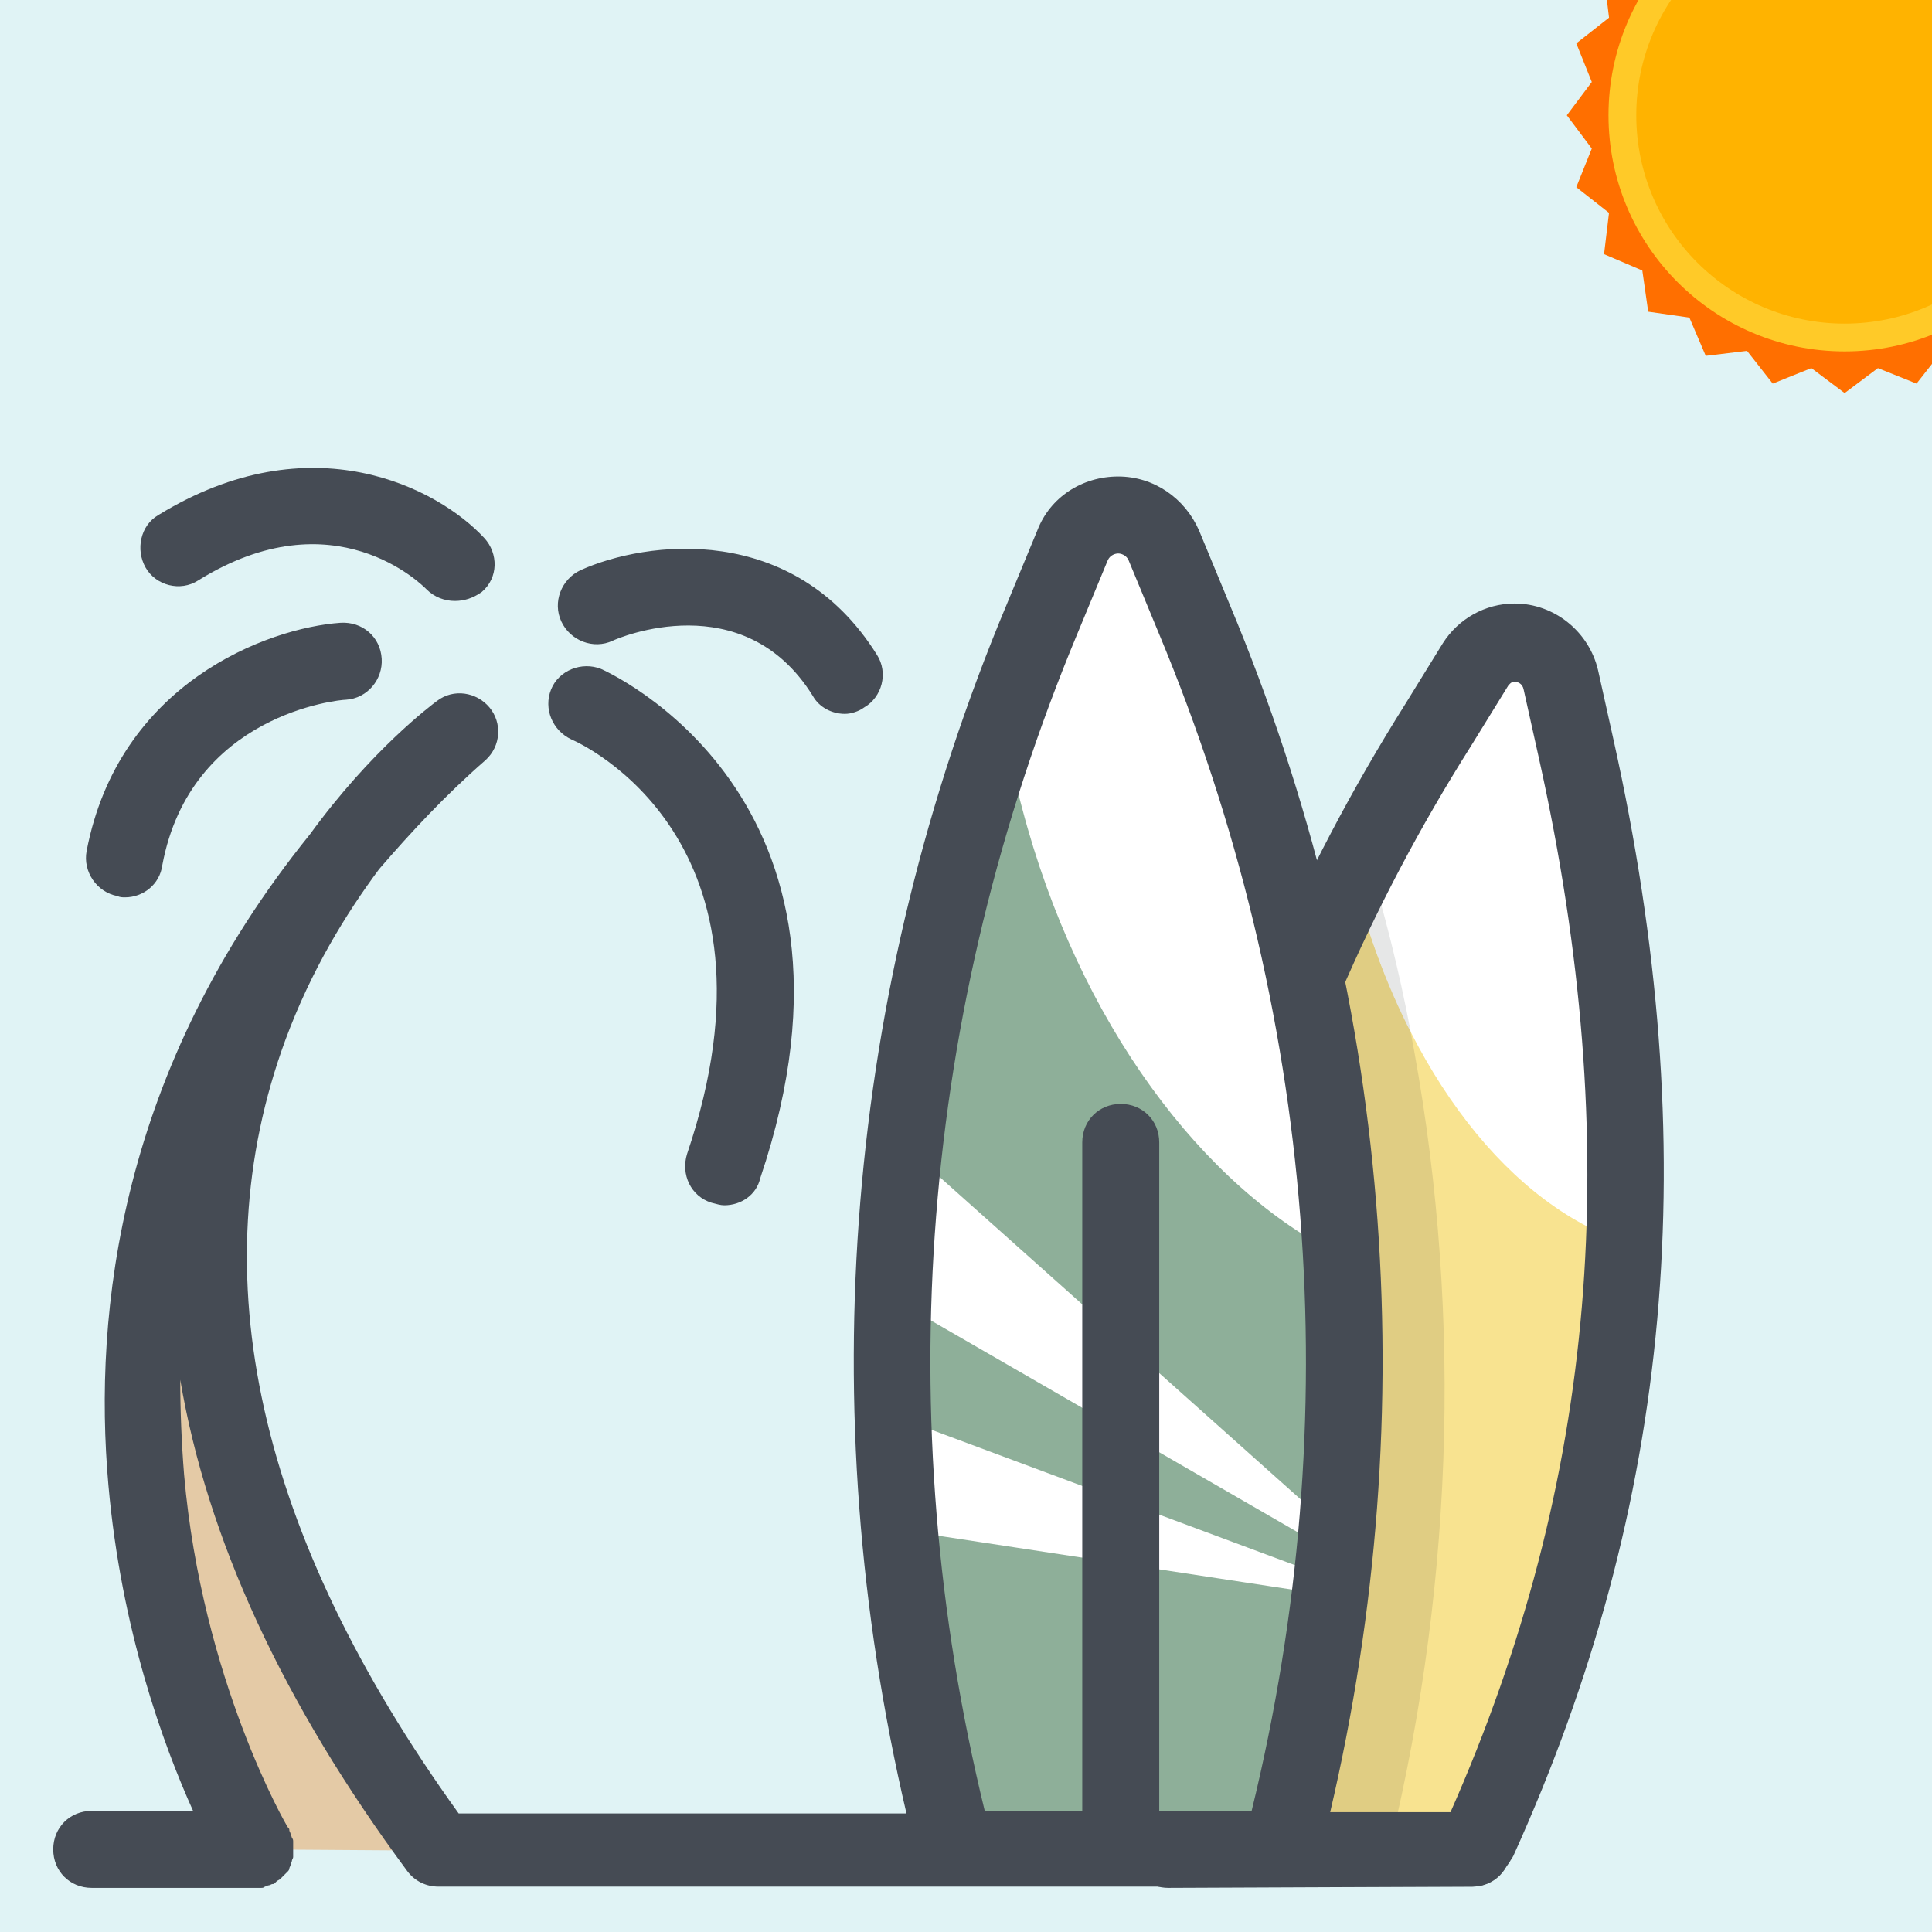 <?xml version="1.0" encoding="UTF-8" standalone="no"?>
<!DOCTYPE svg PUBLIC "-//W3C//DTD SVG 1.1//EN" "http://www.w3.org/Graphics/SVG/1.1/DTD/svg11.dtd">
<!-- Created with Vectornator (http://vectornator.io/) -->
<svg height="100%" stroke-miterlimit="10" style="fill-rule:nonzero;clip-rule:evenodd;stroke-linecap:round;stroke-linejoin:round;" version="1.1" viewBox="0 0 400 400" width="100%" xml:space="preserve" xmlns="http://www.w3.org/2000/svg" xmlns:xlink="http://www.w3.org/1999/xlink">
<defs/>
<g id="レイヤー-2">
<path d="M0 0L400 0L400 400L0 400L0 0Z" fill="#e0f3f5" fill-rule="nonzero" opacity="1" stroke="none"/>
</g>
<clipPath id="ArtboardFrame">
<rect height="400" width="400" x="0" y="0"/>
</clipPath>
<g clip-path="url(#ArtboardFrame)" id="レイヤー-4">
<g opacity="1">
<path d="M434.265 30.755L439.433 23.865L434.265 16.974L437.474 8.979L430.698 3.658L431.725-4.895L423.802-8.28L422.582-16.807L414.055-18.027L410.673-25.947L402.12-24.918L396.799-31.693L388.804-28.484L381.913-33.655L375.023-28.487L367.027-31.696L361.707-24.92L353.154-25.947L349.769-18.024L341.242-16.807L340.022-8.28L332.102-4.895L333.131 3.658L326.356 8.979L329.565 16.974L324.394 23.865L329.562 30.755L326.353 38.751L333.128 44.071L332.102 52.624L340.025 56.009L341.244 64.536L349.772 65.756L353.154 73.676L361.707 72.647L367.027 79.422L375.023 76.213L381.913 81.384L388.804 76.216L396.799 79.425L402.12 72.65L410.673 73.676L414.058 65.753L422.585 64.534L423.805 56.006L431.725 52.624L430.695 44.071L437.471 38.751L434.265 30.755Z" fill="#ff6f00" fill-rule="nonzero" opacity="1" stroke="none"/>
<path d="M381.913-25.027C354.911-25.027 333.022-3.137 333.022 23.865C333.022 50.867 354.911 72.756 381.913 72.756C408.915 72.756 430.805 50.867 430.805 23.865C430.805-3.137 408.915-25.027 381.913-25.027Z" fill="#ffca28" fill-rule="nonzero" opacity="1" stroke="none"/>
<path d="M381.913-19.275C358.088-19.275 338.774 0.039 338.774 23.865C338.774 47.69 358.088 67.004 381.913 67.004C405.739 67.004 425.053 47.69 425.053 23.865C425.053 0.039 405.739-19.275 381.913-19.275Z" fill="#ffb300" fill-rule="nonzero" opacity="1" stroke="none"/>
</g>
</g>
<g id="レイヤー-1">
<g opacity="1">
<path d="M239.743 383.428C233.368 302.671 254.354 218.461 297.655 150.189L305.89 137.172C310.14 130.265 321.032 132.125 322.891 140.094L326.345 155.236C343.877 234.399 338.299 309.844 305.093 383.428L239.743 383.428" fill="#f8e390" fill-rule="nonzero" opacity="1" stroke="none"/>
<path d="M326.345 155.236L322.891 140.094C321.032 132.125 310.14 130.265 305.89 137.172L297.655 150.189C291.279 160.018 285.435 170.378 280.122 181.004C289.419 218.992 310.671 248.213 335.642 256.98C337.236 223.773 334.048 189.771 326.345 155.236" fill="#ffffff" fill-rule="nonzero" opacity="1" stroke="none"/>
<path d="M280.122 181.27C249.041 242.369 234.43 313.031 239.478 381.303L239.478 381.303L239.478 381.303L239.478 381.303L239.478 381.303L239.478 381.303L239.478 381.303L239.478 381.303L239.478 381.303L239.478 381.569L239.478 381.569L239.478 381.569L239.478 381.569L239.478 381.569L239.478 381.569L239.478 381.569L239.478 381.569L239.478 381.569L239.478 381.569C239.478 381.834 239.478 381.834 239.478 382.1L239.478 382.1L239.478 382.1L239.478 382.1L239.478 382.1L239.478 382.1L239.478 382.1L239.478 382.1L239.478 382.1L239.478 382.1L239.478 382.1L239.478 382.1L287.826 382.1C301.374 325.782 302.702 268.137 291.81 212.351C287.029 203.85 283.044 192.958 280.122 181.27" fill="#e0cd83" fill-rule="nonzero" opacity="1" stroke="none"/>
<path d="M282.778 176.222C281.981 177.816 280.919 179.676 280.122 181.27C283.044 192.958 287.029 203.85 292.076 213.679C289.685 200.928 286.497 188.442 282.778 176.222" fill="#e6e7e7" fill-rule="nonzero" opacity="1" stroke="none"/>
<path d="M241.868 390.866C238.149 390.866 234.962 388.475 234.165 384.756L233.368 381.303C233.368 380.772 233.102 380.506 233.102 379.975C226.461 297.092 246.65 216.07 291.013 145.673L298.717 133.187C301.905 128.14 307.484 124.952 313.593 124.952C321.829 124.952 329.001 130.797 330.861 138.766L334.048 153.111C352.909 237.853 346.268 311.437 313.328 384.225C313.062 384.756 312.797 385.022 312.531 385.553C311.203 387.413 309.077 390.601 304.827 390.601L241.868 390.866L241.868 390.866ZM313.593 141.157C312.797 141.157 312.531 141.688 312.265 141.954L304.561 154.439C262.589 220.851 243.462 296.827 248.775 375.193L300.311 375.193C330.595 306.656 336.439 237.322 318.641 157.096L315.453 142.751C315.187 141.423 314.125 141.157 313.593 141.157Z" fill="#454b54" fill-rule="nonzero" opacity="1" stroke="none"/>
<path d="M197.771 382.897L197.771 382.897C175.722 298.421 182.098 209.163 215.569 128.14L221.945 112.733C225.398 104.497 237.352 104.497 240.806 112.733L247.181 128.14C280.919 209.163 287.029 298.155 265.245 382.897L265.245 382.897L232.039 382.897L197.771 382.897Z" fill="#e4caa6" fill-rule="nonzero" opacity="1" stroke="none"/>
<path d="M197.771 382.897L197.771 382.897C175.722 298.421 182.098 209.163 215.569 128.14L221.945 112.733C225.398 104.497 237.352 104.497 240.806 112.733L247.181 128.14C280.919 209.163 287.029 298.155 265.245 382.897L265.245 382.897L232.039 382.897L197.771 382.897Z" fill="#8eaf99" fill-rule="nonzero" opacity="1" stroke="none"/>
<path d="M185.02 268.934L276.137 321.532C276.403 319.938 276.403 318.61 276.668 317.016L187.411 237.322C186.082 247.682 185.285 258.308 185.02 268.934ZM275.606 326.845L185.02 293.108C185.285 301.077 185.551 308.781 186.348 316.75L275.34 330.298C275.34 328.97 275.606 327.908 275.606 326.845ZM277.465 259.902C274.809 215.007 264.714 170.644 247.181 128.406L240.806 112.998C237.352 104.763 225.398 104.763 221.945 112.998L215.569 128.14C212.647 135.047 209.991 142.219 207.6 149.392C208.662 155.236 209.991 161.346 211.585 167.19C223.273 211.819 249.307 246.088 277.465 259.902Z" fill="#ffffff" fill-rule="nonzero" opacity="1" stroke="none"/>
<path d="M149.954 249.541C149.157 249.541 148.36 249.276 147.298 249.01C143.047 247.682 140.922 243.166 142.25 238.915C164.299 173.832 120.202 153.908 118.342 153.111C114.357 151.252 112.498 146.736 114.092 142.751C115.685 138.766 120.467 136.907 124.452 138.5C124.983 138.766 184.223 164.534 157.392 243.963C156.595 247.416 153.408 249.541 149.954 249.541Z" fill="#454b54" fill-rule="nonzero" opacity="1" stroke="none"/>
<path d="M52.727 382.897C52.727 382.897-21.389 256.714 94.965 151.252C94.965 151.252-18.998 234.665 90.715 383.162L52.727 382.897Z" fill="#e4caa6" fill-rule="nonzero" opacity="1" stroke="none"/>
<path d="M305.093 375.459L275.34 375.459C294.998 291.514 288.091 205.178 254.62 125.218L248.244 109.81C245.322 103.169 238.946 98.653 231.508 98.653C224.07 98.653 217.429 102.904 214.772 109.81L208.397 125.218C174.925 205.178 168.018 291.514 187.676 375.459L94.965 375.459C53.258 317.547 41.304 263.621 59.102 215.273C64.415 200.928 71.588 189.239 78.495 179.942C85.136 172.238 92.308 164.534 100.544 157.361C103.731 154.439 103.997 149.658 101.34 146.47C98.684 143.282 93.902 142.485 90.449 145.142C89.386 145.939 76.901 155.236 64.15 172.769C24.834 221.383 19.255 271.59 22.443 307.453C25.099 337.471 33.866 361.379 39.976 374.927L18.989 374.927C14.473 374.927 11.02 378.381 11.02 382.897C11.02 387.413 14.473 390.866 18.989 390.866L52.727 390.866C52.992 390.866 52.992 390.866 53.258 390.866C53.524 390.866 53.789 390.866 54.055 390.866C54.321 390.866 54.586 390.866 54.852 390.601C55.118 390.601 55.383 390.335 55.649 390.335C55.915 390.335 56.18 390.069 56.446 390.069C56.712 390.069 56.712 390.069 56.977 389.804C56.977 389.804 56.977 389.804 57.243 389.538C57.508 389.272 57.774 389.272 58.04 389.007C58.306 388.741 58.306 388.741 58.571 388.475C58.837 388.21 58.837 388.21 59.102 387.944C59.368 387.678 59.368 387.678 59.634 387.413C59.899 387.147 59.899 386.882 59.899 386.882C59.899 386.616 60.165 386.35 60.165 386.085C60.165 385.819 60.431 385.553 60.431 385.288C60.431 385.022 60.696 384.756 60.696 384.491C60.696 384.225 60.696 383.959 60.696 383.694C60.696 383.428 60.696 383.162 60.696 382.897L60.696 382.631C60.696 382.366 60.696 382.366 60.696 382.1C60.696 381.834 60.696 381.569 60.696 381.303C60.696 381.037 60.696 380.772 60.431 380.506C60.431 380.24 60.165 379.975 60.165 379.709C60.165 379.443 59.899 379.178 59.899 378.912C59.899 378.646 59.899 378.646 59.634 378.381C59.368 378.115 41.835 347.831 38.116 305.328C37.585 298.686 37.319 292.045 37.319 285.67C42.898 318.61 58.571 352.613 84.339 387.413C85.933 389.538 88.324 390.601 90.715 390.601C90.98 390.601 91.246 390.601 91.511 390.601C91.777 390.601 92.043 390.601 92.308 390.601L304.827 390.601C309.343 390.601 312.797 387.147 312.797 382.631C312.797 378.115 309.609 375.459 305.093 375.459ZM259.136 374.927L240.009 374.927L240.009 236.525C240.009 232.009 236.555 228.555 232.039 228.555C227.523 228.555 224.07 232.009 224.07 236.525L224.07 374.927L203.881 374.927C183.957 293.373 190.598 209.163 223.007 131.328L229.383 115.92C229.914 114.858 230.977 114.592 231.508 114.592C232.039 114.592 233.102 114.858 233.633 115.92L240.009 131.328C272.418 209.163 279.059 293.373 259.136 374.927Z" fill="#454b54" fill-rule="nonzero" opacity="1" stroke="none"/>
<path d="M174.925 147.798C172.269 147.798 169.612 146.47 168.284 144.079C153.939 120.968 127.905 132.125 126.843 132.656C122.858 134.516 118.076 132.656 116.217 128.671C114.357 124.687 116.217 119.905 120.202 118.045C133.75 111.936 164.299 107.951 181.566 135.578C183.957 139.297 182.629 144.345 178.91 146.47C177.847 147.267 176.253 147.798 174.925 147.798ZM94.168 124.421C92.043 124.421 89.918 123.624 88.324 122.03C87.527 121.233 69.197 102.638 41.038 120.171C37.319 122.562 32.272 121.233 30.147 117.514C28.022 113.795 29.084 108.748 32.803 106.623C64.415 87.23 90.715 101.044 100.278 111.404C103.2 114.592 103.2 119.639 99.747 122.562C97.887 123.89 96.028 124.421 94.168 124.421ZM25.896 185.786C25.365 185.786 24.834 185.786 24.302 185.52C20.052 184.723 17.13 180.473 17.927 176.222C24.568 141.423 55.383 130 70.525 128.937C75.041 128.671 78.76 131.859 79.026 136.375C79.292 140.626 76.104 144.61 71.588 144.876C70.26 144.876 39.444 147.798 33.6 179.145C33.069 183.129 29.616 185.786 25.896 185.786Z" fill="#454b54" fill-rule="nonzero" opacity="1" stroke="none"/>
</g>
</g>
<g clip-path="url(#ArtboardFrame)" id="レイヤー-3" visibility="hidden">
<g opacity="1">
<path d="M349.171-18.282L412.269-18.282L412.269 44.815L349.171 44.815L349.171-18.282Z" fill="#ff9800" fill-rule="nonzero" opacity="1" stroke="none"/>
<path d="M337.037 13.267L380.719-30.417L424.403 13.265L380.721 56.95L337.037 13.267Z" fill="#ff9800" fill-rule="nonzero" opacity="1" stroke="none"/>
<path d="M354.025 13.266C354.025 28.014 365.972 39.961 380.72 39.961C395.465 39.961 407.415 28.014 407.415 13.266C407.415-1.482 395.465-13.429 380.72-13.429C365.972-13.429 354.025-1.482 354.025 13.266" fill="#ffeb3b" fill-rule="nonzero" opacity="1" stroke="none"/>
</g>
</g>
</svg>
